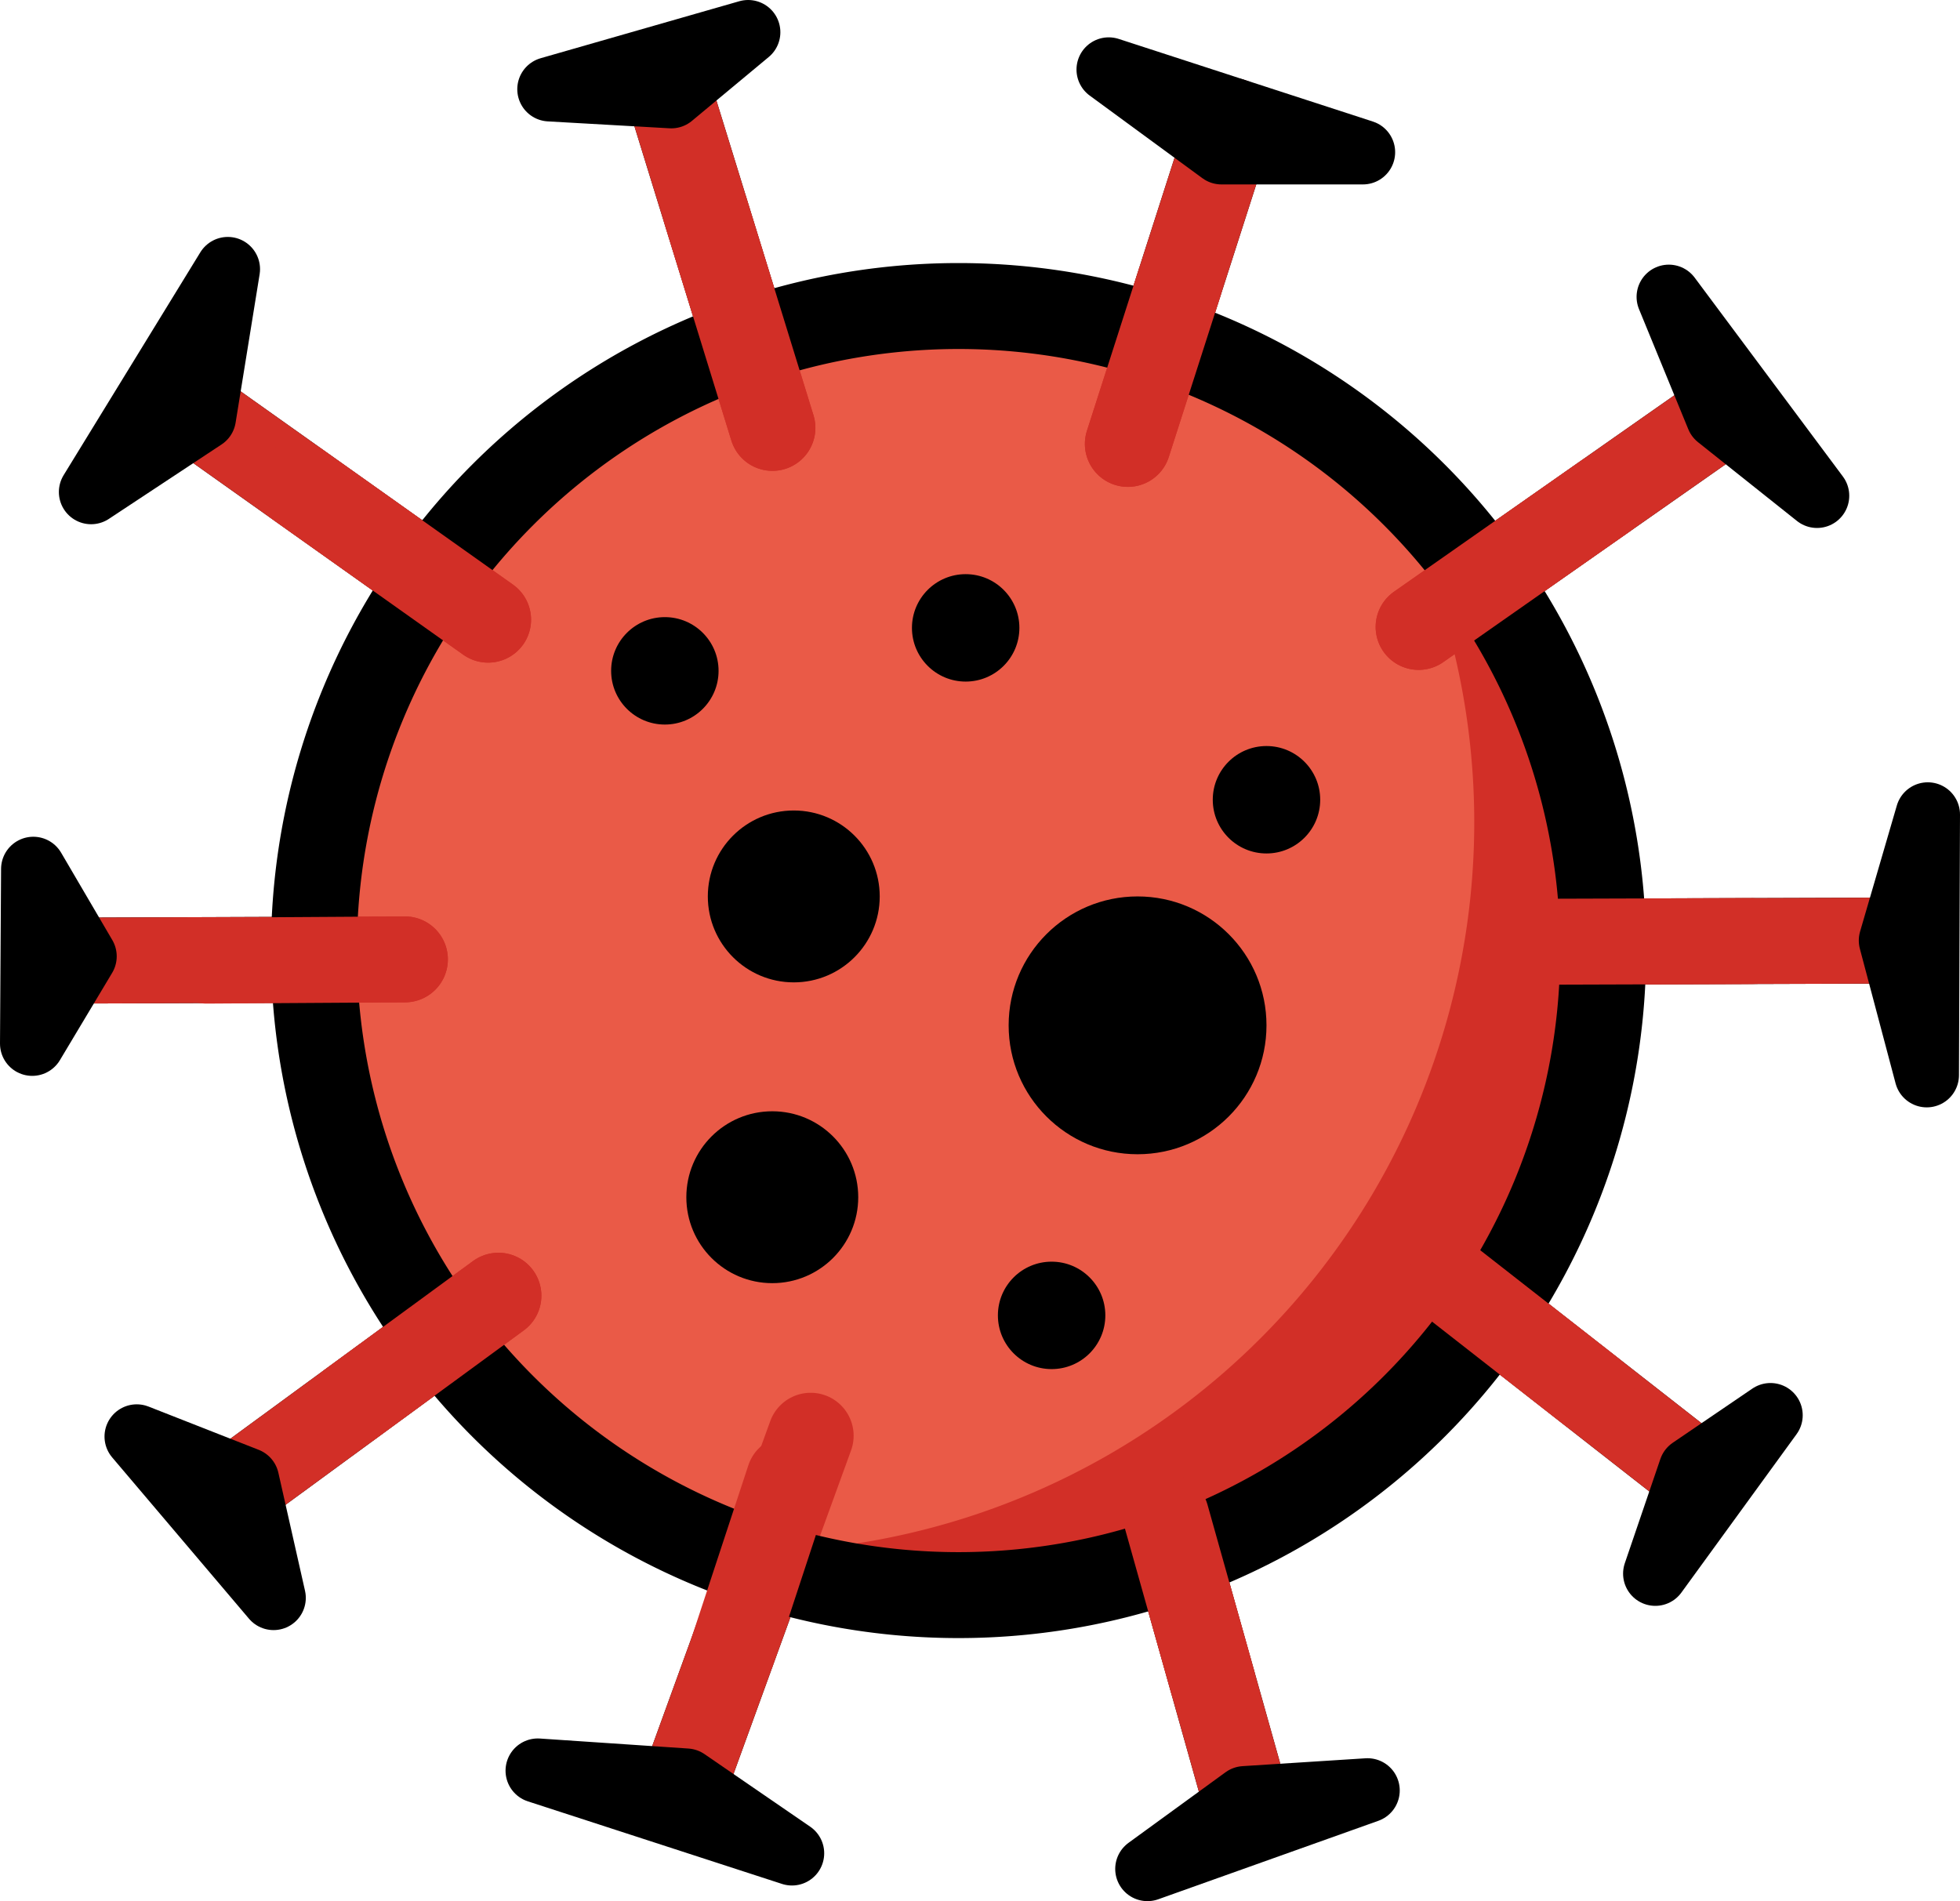 <?xml version="1.0" encoding="UTF-8" standalone="no"?>
<svg
   id="emoji"
   viewBox="0 0 45.609 44.244"
   version="1.1"
   sodipodi:docname="1f9a0.svg"
   width="45.609"
   height="44.244"
   xmlns:inkscape="http://www.inkscape.org/namespaces/inkscape"
   xmlns:sodipodi="http://sodipodi.sourceforge.net/DTD/sodipodi-0.dtd"
   xmlns="http://www.w3.org/2000/svg"
   xmlns:svg="http://www.w3.org/2000/svg">
  <defs
     id="defs44" />
  <sodipodi:namedview
     id="namedview44"
     pagecolor="#ffffff"
     bordercolor="#000000"
     borderopacity="0.25"
     inkscape:showpageshadow="2"
     inkscape:pageopacity="0.0"
     inkscape:pagecheckerboard="0"
     inkscape:deskcolor="#d1d1d1" />
  <g
     id="line-supplement"
     transform="translate(-13.183,-13.878)">
    <line
       x1="41.84"
       x2="39.428"
       y1="16.692"
       y2="24.209"
       fill="none"
       stroke="#000000"
       stroke-linecap="round"
       stroke-miterlimit="10"
       stroke-width="2"
       id="line1" />
    <line
       x1="28.69"
       x2="31.157"
       y1="15.836"
       y2="23.836"
       fill="none"
       stroke="#000000"
       stroke-linecap="round"
       stroke-miterlimit="10"
       stroke-width="2"
       id="line2" />
    <line
       x1="17.149"
       x2="24.541"
       y1="23.052"
       y2="28.299"
       fill="none"
       stroke="#000000"
       stroke-linecap="round"
       stroke-miterlimit="10"
       stroke-width="2"
       id="line3" />
    <line
       x1="14.71"
       x2="22.605"
       y1="36.234"
       y2="36.205"
       fill="none"
       stroke="#000000"
       stroke-linecap="round"
       stroke-miterlimit="10"
       stroke-width="2"
       id="line4" />
    <line
       x1="18.412"
       x2="24.781"
       y1="48.696"
       y2="44.032"
       fill="none"
       stroke="#000000"
       stroke-linecap="round"
       stroke-miterlimit="10"
       stroke-width="2"
       id="line5" />
    <line
       x1="29.135"
       x2="32.047"
       y1="55.308"
       y2="47.291"
       fill="none"
       stroke="#000000"
       stroke-linecap="round"
       stroke-miterlimit="10"
       stroke-width="2"
       id="line6" />
    <line
       x1="42.285"
       x2="40.318"
       y1="56.164"
       y2="49.164"
       fill="none"
       stroke="#000000"
       stroke-linecap="round"
       stroke-miterlimit="10"
       stroke-width="2"
       id="line7" />
    <line
       x1="52.839"
       x2="46.935"
       y1="48.317"
       y2="43.701"
       fill="none"
       stroke="#000000"
       stroke-linecap="round"
       stroke-miterlimit="10"
       stroke-width="2"
       id="line8" />
    <line
       x1="57.765"
       x2="48.87"
       y1="35.766"
       y2="35.795"
       fill="none"
       stroke="#000000"
       stroke-linecap="round"
       stroke-miterlimit="10"
       stroke-width="2"
       id="line9" />
    <line
       x1="53.564"
       x2="46.194"
       y1="23.304"
       y2="28.468"
       fill="none"
       stroke="#000000"
       stroke-linecap="round"
       stroke-miterlimit="10"
       stroke-width="2"
       id="line10" />
  </g>
  <g
     id="color"
     transform="translate(-13.183,-13.878)">
    <path
       fill="#ea5a47"
       d="m 50.488,36 a 15,15 0 1 1 -15,-15 15,15 0 0 1 15,15 z"
       id="path10" />
    <path
       fill="#d22f27"
       d="M 45.298,24.67 A 16.986,16.986 0 0 1 30.488,50 c -0.138,0 -0.273,-0.014 -0.41,-0.018 A 14.987,14.987 0 0 0 45.298,24.67 Z"
       id="path11" />
    <g
       id="g20">
      <line
         x1="41.84"
         x2="39.428"
         y1="16.692"
         y2="24.209"
         fill="none"
         stroke="#d22f27"
         stroke-linecap="round"
         stroke-miterlimit="10"
         stroke-width="2"
         id="line11" />
      <line
         x1="28.69"
         x2="31.157"
         y1="15.836"
         y2="23.836"
         fill="none"
         stroke="#d22f27"
         stroke-linecap="round"
         stroke-miterlimit="10"
         stroke-width="2"
         id="line12" />
      <line
         x1="17.149"
         x2="24.541"
         y1="23.052"
         y2="28.299"
         fill="none"
         stroke="#d22f27"
         stroke-linecap="round"
         stroke-miterlimit="10"
         stroke-width="2"
         id="line13" />
      <line
         x1="14.71"
         x2="22.605"
         y1="36.234"
         y2="36.205"
         fill="none"
         stroke="#d22f27"
         stroke-linecap="round"
         stroke-miterlimit="10"
         stroke-width="2"
         id="line14" />
      <line
         x1="18.412"
         x2="24.781"
         y1="48.696"
         y2="44.032"
         fill="none"
         stroke="#d22f27"
         stroke-linecap="round"
         stroke-miterlimit="10"
         stroke-width="2"
         id="line15" />
      <line
         x1="29.135"
         x2="32.047"
         y1="55.308"
         y2="47.291"
         fill="none"
         stroke="#d22f27"
         stroke-linecap="round"
         stroke-miterlimit="10"
         stroke-width="2"
         id="line16" />
      <line
         x1="42.285"
         x2="40.318"
         y1="56.164"
         y2="49.164"
         fill="none"
         stroke="#d22f27"
         stroke-linecap="round"
         stroke-miterlimit="10"
         stroke-width="2"
         id="line17" />
      <line
         x1="52.839"
         x2="46.935"
         y1="48.317"
         y2="43.701"
         fill="none"
         stroke="#d22f27"
         stroke-linecap="round"
         stroke-miterlimit="10"
         stroke-width="2"
         id="line18" />
      <line
         x1="57.765"
         x2="48.87"
         y1="35.766"
         y2="35.795"
         fill="none"
         stroke="#d22f27"
         stroke-linecap="round"
         stroke-miterlimit="10"
         stroke-width="2"
         id="line19" />
      <line
         x1="53.564"
         x2="46.194"
         y1="23.304"
         y2="28.468"
         fill="none"
         stroke="#d22f27"
         stroke-linecap="round"
         stroke-miterlimit="10"
         stroke-width="2"
         id="line20" />
    </g>
  </g>
  <g
     id="line"
     transform="translate(-13.183,-13.878)">
    <path
       fill="none"
       stroke="#000000"
       stroke-linecap="round"
       stroke-linejoin="round"
       stroke-width="2"
       d="m 50.488,36 a 15,15 0 1 1 -15,-15 15,15 0 0 1 15,15 z"
       id="path20" />
    <g
       id="g29">
      <polygon
         fill="none"
         stroke="#000000"
         stroke-linecap="round"
         stroke-linejoin="round"
         stroke-width="1.5"
         points="41.606,17.42 38.983,15.497 44.898,17.42 "
         id="polygon20" />
      <polygon
         fill="none"
         stroke="#000000"
         stroke-linecap="round"
         stroke-linejoin="round"
         stroke-width="1.5"
         points="28.804,16.115 30.592,14.628 25.97,15.954 "
         id="polygon21" />
      <polygon
         fill="none"
         stroke="#000000"
         stroke-linecap="round"
         stroke-linejoin="round"
         stroke-width="1.5"
         points="17.925,23.596 15.303,25.328 18.484,20.142 "
         id="polygon22" />
      <polygon
         fill="none"
         stroke="#000000"
         stroke-linecap="round"
         stroke-linejoin="round"
         stroke-width="1.5"
         points="15.149,36.134 13.933,38.166 13.958,34.101 "
         id="polygon23" />
      <polygon
         fill="none"
         stroke="#000000"
         stroke-linecap="round"
         stroke-linejoin="round"
         stroke-width="1.5"
         points="18.929,48.317 19.549,51.064 16.365,47.31 "
         id="polygon24" />
      <polygon
         fill="none"
         stroke="#000000"
         stroke-linecap="round"
         stroke-linejoin="round"
         stroke-width="1.5"
         points="29.153,55.319 31.612,57.008 25.697,55.086 "
         id="polygon25" />
      <polygon
         fill="none"
         stroke="#000000"
         stroke-linecap="round"
         stroke-linejoin="round"
         stroke-width="1.5"
         points="42.142,55.729 45.005,55.546 39.884,57.372 "
         id="polygon26" />
      <polygon
         fill="none"
         stroke="#000000"
         stroke-linecap="round"
         stroke-linejoin="round"
         stroke-width="1.5"
         points="52.529,48.075 54.382,46.814 51.702,50.5 "
         id="polygon27" />
      <polygon
         fill="none"
         stroke="#000000"
         stroke-linecap="round"
         stroke-linejoin="round"
         stroke-width="1.5"
         points="57.187,35.766 58.018,38.899 58.042,32.834 "
         id="polygon28" />
      <polygon
         fill="none"
         stroke="#000000"
         stroke-linecap="round"
         stroke-linejoin="round"
         stroke-width="1.5"
         points="53.163,23.582 52.016,20.787 55.465,25.415 "
         id="polygon29" />
    </g>
    <g
       id="g35">
      <circle
         cx="42.654"
         cy="32.49"
         r="1.25"
         id="circle29" />
      <circle
         cx="28.654"
         cy="29.49"
         r="1.25"
         id="circle30" />
      <circle
         cx="35.654"
         cy="28.49"
         r="1.25"
         id="circle31" />
      <circle
         cx="37.654"
         cy="44.49"
         r="1.25"
         id="circle32" />
      <circle
         cx="31.654"
         cy="34.74"
         r="2"
         id="circle33" />
      <circle
         cx="31.154"
         cy="41.74"
         r="2"
         id="circle34" />
      <circle
         cx="39.654"
         cy="37.74"
         r="3"
         id="circle35" />
    </g>
  </g>
  <g
     id="color-foreground"
     transform="translate(-13.183,-13.878)">
    <line
       x1="40.634"
       x2="39.428"
       y1="20.45"
       y2="24.209"
       fill="none"
       stroke="#d22f27"
       stroke-linecap="round"
       stroke-miterlimit="10"
       stroke-width="2"
       id="line35" />
    <line
       x1="29.598"
       x2="31.157"
       y1="18.782"
       y2="23.836"
       fill="none"
       stroke="#d22f27"
       stroke-linecap="round"
       stroke-miterlimit="10"
       stroke-width="2"
       id="line36" />
    <line
       x1="20.094"
       x2="24.541"
       y1="25.143"
       y2="28.299"
       fill="none"
       stroke="#d22f27"
       stroke-linecap="round"
       stroke-miterlimit="10"
       stroke-width="2"
       id="line37" />
    <line
       x1="17.989"
       x2="22.605"
       y1="36.234"
       y2="36.205"
       fill="none"
       stroke="#d22f27"
       stroke-linecap="round"
       stroke-miterlimit="10"
       stroke-width="2"
       id="line38" />
    <line
       x1="21.318"
       x2="24.781"
       y1="46.568"
       y2="44.032"
       fill="none"
       stroke="#d22f27"
       stroke-linecap="round"
       stroke-miterlimit="10"
       stroke-width="2"
       id="line39" />
    <line
       x1="30.226"
       x2="31.547"
       y1="52.304"
       y2="48.291"
       fill="none"
       stroke="#d22f27"
       stroke-linecap="round"
       stroke-miterlimit="10"
       stroke-width="2"
       id="line40" />
    <line
       x1="41.403"
       x2="40.318"
       y1="53.025"
       y2="49.164"
       fill="none"
       stroke="#d22f27"
       stroke-linecap="round"
       stroke-miterlimit="10"
       stroke-width="2"
       id="line41" />
    <line
       x1="50.206"
       x2="46.935"
       y1="46.258"
       y2="43.701"
       fill="none"
       stroke="#d22f27"
       stroke-linecap="round"
       stroke-miterlimit="10"
       stroke-width="2"
       id="line42" />
    <line
       x1="53.931"
       x2="48.87"
       y1="35.779"
       y2="35.795"
       fill="none"
       stroke="#d22f27"
       stroke-linecap="round"
       stroke-miterlimit="10"
       stroke-width="2"
       id="line43" />
    <line
       x1="50.552"
       x2="46.194"
       y1="25.415"
       y2="28.468"
       fill="none"
       stroke="#d22f27"
       stroke-linecap="round"
       stroke-miterlimit="10"
       stroke-width="2"
       id="line44" />
  </g>
</svg>
